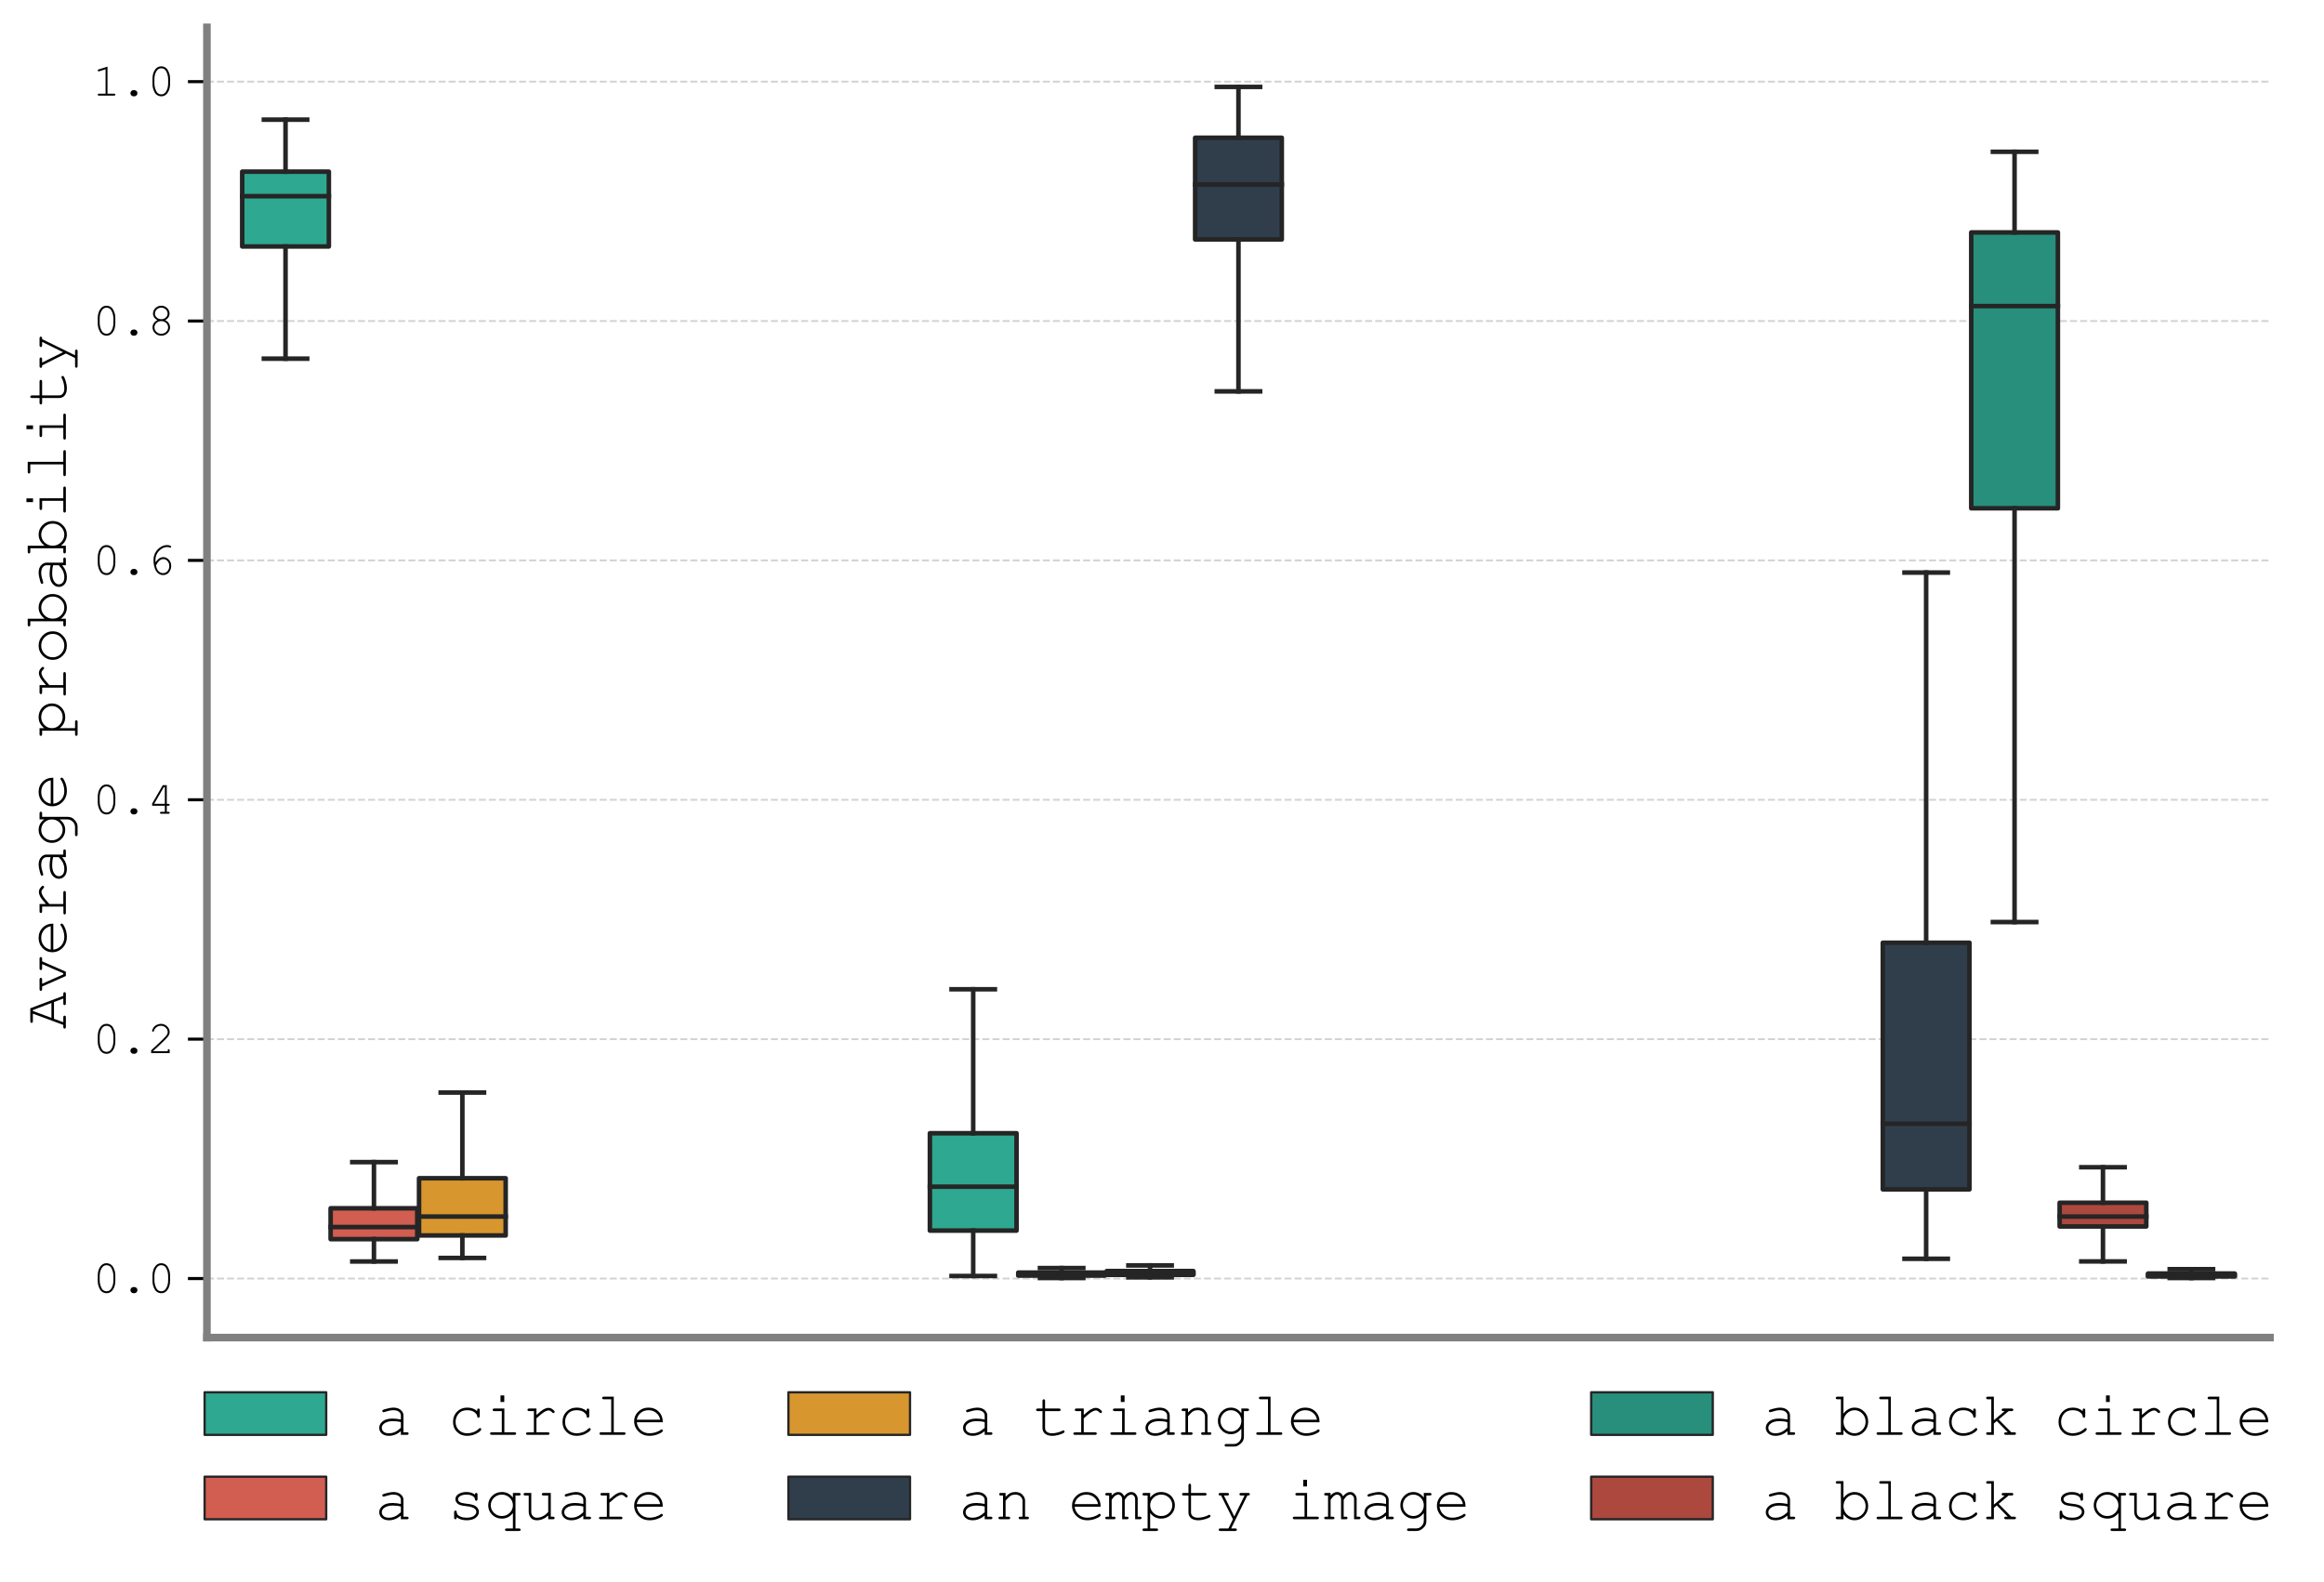 <?xml version="1.0" encoding="utf-8" standalone="no"?>
<!DOCTYPE svg PUBLIC "-//W3C//DTD SVG 1.1//EN"
  "http://www.w3.org/Graphics/SVG/1.1/DTD/svg11.dtd">
<svg xmlns:xlink="http://www.w3.org/1999/xlink" width="611.528pt" height="416.43pt" viewBox="0 0 611.528 416.43" xmlns="http://www.w3.org/2000/svg" version="1.1">
 <defs>
  <style type="text/css">*{stroke-linejoin: round; stroke-linecap: butt}</style>
 </defs>
 <g id="figure_1">
  <g id="patch_1">
   <path d="M 0 416.43 
L 611.528 416.43 
L 611.528 0 
L 0 0 
L 0 416.43 
z
" style="fill: none"/>
  </g>
  <g id="axes_1">
   <g id="patch_2">
    <path d="M 54.453 352 
L 597.313 352 
L 597.313 7.2 
L 54.453 7.2 
L 54.453 352 
z
" style="fill: none"/>
   </g>
   <g id="matplotlib.axis_1"/>
   <g id="matplotlib.axis_2">
    <g id="ytick_1">
     <g id="line2d_1">
      <path d="M 54.453 336.47 
L 597.313 336.47 
" clip-path="url(#p7ce2243636)" style="fill: none; stroke-dasharray: 1.85,0.8; stroke-dashoffset: 0; stroke: #d3d3d3; stroke-width: 0.5"/>
     </g>
     <g id="line2d_2">
      <defs>
       <path id="ma6d08ed287" d="M 0 0 
L -5 0 
" style="stroke: #000000; stroke-width: 0.8"/>
      </defs>
      <g>
       <use xlink:href="#ma6d08ed287" x="54.453" y="336.47" style="stroke: #000000; stroke-width: 0.8"/>
      </g>
     </g>
     <g id="text_1">
      <!-- 0.0 -->
      <g transform="translate(24.348 340.147) scale(0.12 -0.12)">
       <defs>
        <path id="CourierNewPSMT-30" d="M 3125 2284 
L 3125 1634 
Q 3125 788 2722 294 
Q 2406 -94 1925 -94 
Q 1694 -94 1489 -1 
Q 1284 91 1141 256 
Q 1050 359 942 587 
Q 834 816 788 1006 
Q 716 1275 716 1634 
L 716 2284 
Q 716 3134 1119 3628 
Q 1434 4016 1916 4016 
Q 2150 4016 2353 3923 
Q 2556 3831 2700 3666 
Q 2794 3559 2900 3331 
Q 3006 3103 3056 2916 
Q 3125 2647 3125 2284 
z
M 2863 2250 
Q 2863 2622 2758 2942 
Q 2653 3263 2522 3453 
Q 2444 3563 2319 3641 
Q 2141 3750 1919 3750 
Q 1478 3750 1228 3300 
Q 978 2850 978 2250 
L 978 1672 
Q 978 1300 1083 978 
Q 1188 656 1322 466 
Q 1397 359 1522 281 
Q 1700 169 1925 169 
Q 2363 169 2613 620 
Q 2863 1072 2863 1672 
L 2863 2250 
z
" transform="scale(0.016)"/>
        <path id="CourierNewPSMT-2e" d="M 1866 753 
L 1978 753 
Q 2153 753 2278 629 
Q 2403 506 2403 331 
Q 2403 150 2276 28 
Q 2150 -94 1978 -94 
L 1866 -94 
Q 1691 -94 1566 29 
Q 1441 153 1441 328 
Q 1441 509 1567 631 
Q 1694 753 1866 753 
z
" transform="scale(0.016)"/>
       </defs>
       <use xlink:href="#CourierNewPSMT-30"/>
       <use xlink:href="#CourierNewPSMT-2e" x="60.01"/>
       <use xlink:href="#CourierNewPSMT-30" x="120.02"/>
      </g>
     </g>
    </g>
    <g id="ytick_2">
     <g id="line2d_3">
      <path d="M 54.453 273.474 
L 597.313 273.474 
" clip-path="url(#p7ce2243636)" style="fill: none; stroke-dasharray: 1.85,0.8; stroke-dashoffset: 0; stroke: #d3d3d3; stroke-width: 0.5"/>
     </g>
     <g id="line2d_4">
      <g>
       <use xlink:href="#ma6d08ed287" x="54.453" y="273.474" style="stroke: #000000; stroke-width: 0.8"/>
      </g>
     </g>
     <g id="text_2">
      <!-- 0.2 -->
      <g transform="translate(24.348 277.151) scale(0.12 -0.12)">
       <defs>
        <path id="CourierNewPSMT-32" d="M 791 263 
L 2806 263 
L 2806 366 
Q 2806 459 2843 500 
Q 2881 541 2941 541 
Q 2997 541 3034 500 
Q 3072 459 3072 366 
L 3072 0 
L 534 0 
L 534 388 
Q 1334 1106 2091 1850 
Q 2444 2197 2575 2359 
Q 2706 2522 2754 2645 
Q 2803 2769 2803 2894 
Q 2803 3231 2531 3490 
Q 2259 3750 1875 3750 
Q 1531 3750 1265 3553 
Q 1000 3356 922 3066 
Q 903 2991 875 2969 
Q 838 2938 788 2938 
Q 734 2938 698 2973 
Q 663 3009 663 3059 
Q 663 3209 827 3465 
Q 991 3722 1280 3869 
Q 1569 4016 1872 4016 
Q 2363 4016 2716 3675 
Q 3069 3334 3069 2903 
Q 3069 2722 3009 2570 
Q 2950 2419 2808 2239 
Q 2666 2059 2297 1697 
Q 1372 784 791 281 
L 791 263 
z
" transform="scale(0.016)"/>
       </defs>
       <use xlink:href="#CourierNewPSMT-30"/>
       <use xlink:href="#CourierNewPSMT-2e" x="60.01"/>
       <use xlink:href="#CourierNewPSMT-32" x="120.02"/>
      </g>
     </g>
    </g>
    <g id="ytick_3">
     <g id="line2d_5">
      <path d="M 54.453 210.478 
L 597.313 210.478 
" clip-path="url(#p7ce2243636)" style="fill: none; stroke-dasharray: 1.85,0.8; stroke-dashoffset: 0; stroke: #d3d3d3; stroke-width: 0.5"/>
     </g>
     <g id="line2d_6">
      <g>
       <use xlink:href="#ma6d08ed287" x="54.453" y="210.478" style="stroke: #000000; stroke-width: 0.8"/>
      </g>
     </g>
     <g id="text_3">
      <!-- 0.4 -->
      <g transform="translate(24.348 214.155) scale(0.12 -0.12)">
       <defs>
        <path id="CourierNewPSMT-34" d="M 2409 1097 
L 669 1097 
L 669 1400 
L 2128 3922 
L 2675 3922 
L 2675 1359 
L 2894 1359 
Q 2991 1359 3031 1323 
Q 3072 1288 3072 1228 
Q 3072 1172 3031 1134 
Q 2991 1097 2894 1097 
L 2675 1097 
L 2675 263 
L 2894 263 
Q 2991 263 3031 227 
Q 3072 191 3072 131 
Q 3072 75 3031 37 
Q 2991 0 2894 0 
L 1919 0 
Q 1822 0 1781 37 
Q 1741 75 1741 131 
Q 1741 191 1781 227 
Q 1822 263 1919 263 
L 2409 263 
L 2409 1097 
z
M 2409 1359 
L 2409 3656 
L 2272 3656 
L 944 1359 
L 2409 1359 
z
" transform="scale(0.016)"/>
       </defs>
       <use xlink:href="#CourierNewPSMT-30"/>
       <use xlink:href="#CourierNewPSMT-2e" x="60.01"/>
       <use xlink:href="#CourierNewPSMT-34" x="120.02"/>
      </g>
     </g>
    </g>
    <g id="ytick_4">
     <g id="line2d_7">
      <path d="M 54.453 147.481 
L 597.313 147.481 
" clip-path="url(#p7ce2243636)" style="fill: none; stroke-dasharray: 1.85,0.8; stroke-dashoffset: 0; stroke: #d3d3d3; stroke-width: 0.5"/>
     </g>
     <g id="line2d_8">
      <g>
       <use xlink:href="#ma6d08ed287" x="54.453" y="147.481" style="stroke: #000000; stroke-width: 0.8"/>
      </g>
     </g>
     <g id="text_4">
      <!-- 0.6 -->
      <g transform="translate(24.348 151.158) scale(0.12 -0.12)">
       <defs>
        <path id="CourierNewPSMT-36" d="M 1138 1659 
Q 1381 2019 1639 2191 
Q 1897 2363 2213 2363 
Q 2631 2363 2956 2014 
Q 3281 1666 3281 1153 
Q 3281 684 2984 295 
Q 2688 -94 2166 -94 
Q 1825 -94 1529 115 
Q 1234 325 1066 759 
Q 856 1300 856 1956 
Q 856 2450 1053 2875 
Q 1203 3203 1453 3451 
Q 1703 3700 2036 3858 
Q 2369 4016 2756 4016 
Q 3019 4016 3194 3909 
Q 3269 3863 3269 3784 
Q 3269 3728 3234 3692 
Q 3200 3656 3147 3656 
Q 3106 3656 3050 3688 
Q 2922 3750 2731 3750 
Q 2122 3750 1620 3226 
Q 1119 2703 1119 1981 
Q 1119 1878 1138 1659 
z
M 1197 1225 
Q 1316 656 1570 412 
Q 1825 169 2172 169 
Q 2522 169 2770 442 
Q 3019 716 3019 1153 
Q 3019 1563 2769 1831 
Q 2519 2100 2203 2100 
Q 1900 2100 1619 1841 
Q 1431 1669 1197 1225 
z
" transform="scale(0.016)"/>
       </defs>
       <use xlink:href="#CourierNewPSMT-30"/>
       <use xlink:href="#CourierNewPSMT-2e" x="60.01"/>
       <use xlink:href="#CourierNewPSMT-36" x="120.02"/>
      </g>
     </g>
    </g>
    <g id="ytick_5">
     <g id="line2d_9">
      <path d="M 54.453 84.485 
L 597.313 84.485 
" clip-path="url(#p7ce2243636)" style="fill: none; stroke-dasharray: 1.85,0.8; stroke-dashoffset: 0; stroke: #d3d3d3; stroke-width: 0.5"/>
     </g>
     <g id="line2d_10">
      <g>
       <use xlink:href="#ma6d08ed287" x="54.453" y="84.485" style="stroke: #000000; stroke-width: 0.8"/>
      </g>
     </g>
     <g id="text_5">
      <!-- 0.8 -->
      <g transform="translate(24.348 88.162) scale(0.12 -0.12)">
       <defs>
        <path id="CourierNewPSMT-38" d="M 2459 2034 
Q 2788 1875 2955 1614 
Q 3122 1353 3122 1053 
Q 3122 588 2772 247 
Q 2422 -94 1922 -94 
Q 1422 -94 1072 247 
Q 722 588 722 1053 
Q 722 1350 889 1611 
Q 1056 1872 1388 2034 
Q 1100 2200 969 2378 
Q 788 2631 788 2938 
Q 788 3369 1120 3692 
Q 1453 4016 1922 4016 
Q 2394 4016 2725 3692 
Q 3056 3369 3056 2938 
Q 3056 2631 2875 2381 
Q 2747 2200 2459 2034 
z
M 2788 2928 
Q 2788 3266 2536 3508 
Q 2284 3750 1919 3750 
Q 1556 3750 1304 3506 
Q 1053 3263 1053 2931 
Q 1053 2625 1301 2395 
Q 1550 2166 1919 2166 
Q 2291 2166 2539 2395 
Q 2788 2625 2788 2928 
z
M 2859 1047 
Q 2859 1394 2590 1650 
Q 2322 1906 1922 1906 
Q 1522 1906 1253 1650 
Q 984 1394 984 1050 
Q 984 694 1254 431 
Q 1525 169 1922 169 
Q 2319 169 2589 431 
Q 2859 694 2859 1047 
z
" transform="scale(0.016)"/>
       </defs>
       <use xlink:href="#CourierNewPSMT-30"/>
       <use xlink:href="#CourierNewPSMT-2e" x="60.01"/>
       <use xlink:href="#CourierNewPSMT-38" x="120.02"/>
      </g>
     </g>
    </g>
    <g id="ytick_6">
     <g id="line2d_11">
      <path d="M 54.453 21.489 
L 597.313 21.489 
" clip-path="url(#p7ce2243636)" style="fill: none; stroke-dasharray: 1.85,0.8; stroke-dashoffset: 0; stroke: #d3d3d3; stroke-width: 0.5"/>
     </g>
     <g id="line2d_12">
      <g>
       <use xlink:href="#ma6d08ed287" x="54.453" y="21.489" style="stroke: #000000; stroke-width: 0.8"/>
      </g>
     </g>
     <g id="text_6">
      <!-- 1.0 -->
      <g transform="translate(24.348 25.165) scale(0.12 -0.12)">
       <defs>
        <path id="CourierNewPSMT-31" d="M 2050 3975 
L 2050 263 
L 2950 263 
Q 3044 263 3084 227 
Q 3125 191 3125 131 
Q 3125 75 3084 37 
Q 3044 0 2950 0 
L 888 0 
Q 794 0 753 37 
Q 713 75 713 131 
Q 713 191 753 227 
Q 794 263 888 263 
L 1788 263 
L 1788 3613 
L 931 3344 
Q 869 3325 841 3325 
Q 794 3325 755 3364 
Q 716 3403 716 3456 
Q 716 3503 747 3544 
Q 772 3569 850 3597 
L 2050 3975 
z
" transform="scale(0.016)"/>
       </defs>
       <use xlink:href="#CourierNewPSMT-31"/>
       <use xlink:href="#CourierNewPSMT-2e" x="60.01"/>
       <use xlink:href="#CourierNewPSMT-30" x="120.02"/>
      </g>
     </g>
    </g>
    <g id="text_7">
     <!-- Average probability -->
     <g transform="translate(17.332 270.824) rotate(-90) scale(0.16 -0.16)">
      <defs>
       <path id="CourierNewPSMT-41" d="M 2784 1222 
L 1059 1222 
L 706 263 
L 1209 263 
Q 1303 263 1343 227 
Q 1384 191 1384 131 
Q 1384 75 1343 37 
Q 1303 0 1209 0 
L 228 0 
Q 134 0 93 37 
Q 53 75 53 131 
Q 53 191 93 227 
Q 134 263 228 263 
L 431 263 
L 1591 3394 
L 816 3394 
Q 722 3394 681 3430 
Q 641 3466 641 3525 
Q 641 3584 681 3620 
Q 722 3656 816 3656 
L 2138 3656 
L 3419 263 
L 3622 263 
Q 3716 263 3756 227 
Q 3797 191 3797 131 
Q 3797 75 3756 37 
Q 3716 0 3622 0 
L 2644 0 
Q 2547 0 2506 37 
Q 2466 75 2466 131 
Q 2466 191 2506 227 
Q 2547 263 2644 263 
L 3144 263 
L 2784 1222 
z
M 2684 1484 
L 1959 3394 
L 1863 3394 
L 1159 1484 
L 2684 1484 
z
" transform="scale(0.016)"/>
       <path id="CourierNewPSMT-76" d="M 2150 0 
L 1706 0 
L 628 2441 
L 359 2441 
Q 266 2441 225 2478 
Q 184 2516 184 2575 
Q 184 2631 225 2668 
Q 266 2706 359 2706 
L 1344 2706 
Q 1438 2706 1478 2668 
Q 1519 2631 1519 2572 
Q 1519 2516 1478 2478 
Q 1438 2441 1344 2441 
L 909 2441 
L 1872 263 
L 1988 263 
L 2931 2441 
L 2494 2441 
Q 2400 2441 2359 2478 
Q 2319 2516 2319 2575 
Q 2319 2631 2359 2668 
Q 2400 2706 2494 2706 
L 3481 2706 
Q 3578 2706 3617 2668 
Q 3656 2631 3656 2572 
Q 3656 2516 3617 2478 
Q 3578 2441 3481 2441 
L 3216 2441 
L 2150 0 
z
" transform="scale(0.016)"/>
       <path id="CourierNewPSMT-65" d="M 3341 1291 
L 666 1291 
Q 734 781 1092 470 
Q 1450 159 1978 159 
Q 2272 159 2594 256 
Q 2916 353 3119 513 
Q 3178 559 3222 559 
Q 3272 559 3309 520 
Q 3347 481 3347 428 
Q 3347 375 3297 325 
Q 3147 169 2764 33 
Q 2381 -103 1978 -103 
Q 1303 -103 851 339 
Q 400 781 400 1409 
Q 400 1981 823 2390 
Q 1247 2800 1872 2800 
Q 2516 2800 2931 2379 
Q 3347 1959 3341 1291 
z
M 3075 1556 
Q 2997 1991 2664 2262 
Q 2331 2534 1872 2534 
Q 1413 2534 1081 2265 
Q 750 1997 669 1556 
L 3075 1556 
z
" transform="scale(0.016)"/>
       <path id="CourierNewPSMT-72" d="M 1606 2706 
L 1606 2044 
Q 2119 2506 2373 2639 
Q 2628 2772 2844 2772 
Q 3078 2772 3279 2614 
Q 3481 2456 3481 2375 
Q 3481 2316 3442 2277 
Q 3403 2238 3344 2238 
Q 3313 2238 3291 2248 
Q 3269 2259 3209 2319 
Q 3100 2428 3019 2468 
Q 2938 2509 2859 2509 
Q 2688 2509 2445 2371 
Q 2203 2234 1606 1700 
L 1606 263 
L 2769 263 
Q 2866 263 2906 227 
Q 2947 191 2947 131 
Q 2947 75 2906 37 
Q 2866 0 2769 0 
L 709 0 
Q 616 0 575 36 
Q 534 72 534 128 
Q 534 181 573 217 
Q 613 253 709 253 
L 1344 253 
L 1344 2441 
L 859 2441 
Q 766 2441 725 2478 
Q 684 2516 684 2575 
Q 684 2631 723 2668 
Q 763 2706 859 2706 
L 1606 2706 
z
" transform="scale(0.016)"/>
       <path id="CourierNewPSMT-61" d="M 2675 0 
L 2675 378 
Q 2103 -103 1453 -103 
Q 981 -103 715 136 
Q 450 375 450 722 
Q 450 1103 800 1387 
Q 1150 1672 1822 1672 
Q 2003 1672 2215 1648 
Q 2428 1625 2675 1575 
L 2675 2000 
Q 2675 2216 2475 2375 
Q 2275 2534 1875 2534 
Q 1569 2534 1016 2356 
Q 916 2325 888 2325 
Q 838 2325 802 2362 
Q 766 2400 766 2456 
Q 766 2509 797 2541 
Q 841 2588 1150 2669 
Q 1638 2800 1888 2800 
Q 2384 2800 2662 2554 
Q 2941 2309 2941 2000 
L 2941 263 
L 3291 263 
Q 3388 263 3428 227 
Q 3469 191 3469 131 
Q 3469 75 3428 37 
Q 3388 0 3291 0 
L 2675 0 
z
M 2675 1306 
Q 2491 1359 2284 1384 
Q 2078 1409 1850 1409 
Q 1278 1409 956 1163 
Q 713 978 713 722 
Q 713 484 898 321 
Q 1084 159 1441 159 
Q 1781 159 2073 295 
Q 2366 431 2675 728 
L 2675 1306 
z
" transform="scale(0.016)"/>
       <path id="CourierNewPSMT-67" d="M 2803 2225 
L 2803 2706 
L 3419 2706 
Q 3513 2706 3553 2668 
Q 3594 2631 3594 2572 
Q 3594 2516 3553 2478 
Q 3513 2441 3419 2441 
L 3066 2441 
L 3066 -181 
Q 3066 -444 2953 -650 
Q 2878 -788 2703 -934 
Q 2528 -1081 2384 -1143 
Q 2241 -1206 2000 -1206 
L 1256 -1206 
Q 1163 -1206 1122 -1170 
Q 1081 -1134 1081 -1075 
Q 1081 -1016 1122 -978 
Q 1163 -941 1256 -941 
L 2009 -944 
Q 2241 -944 2427 -825 
Q 2613 -706 2734 -478 
Q 2803 -347 2803 -144 
L 2803 644 
Q 2381 66 1716 66 
Q 1175 66 783 467 
Q 391 869 391 1434 
Q 391 2000 783 2400 
Q 1175 2800 1716 2800 
Q 2381 2800 2803 2225 
z
M 2803 1434 
Q 2803 1897 2486 2215 
Q 2169 2534 1728 2534 
Q 1288 2534 972 2214 
Q 656 1894 656 1434 
Q 656 972 972 651 
Q 1288 331 1728 331 
Q 2169 331 2486 651 
Q 2803 972 2803 1434 
z
" transform="scale(0.016)"/>
       <path id="CourierNewPSMT-20" transform="scale(0.016)"/>
       <path id="CourierNewPSMT-70" d="M 931 2706 
L 931 2228 
Q 1166 2513 1434 2656 
Q 1703 2800 2069 2800 
Q 2456 2800 2784 2619 
Q 3113 2438 3292 2114 
Q 3472 1791 3472 1434 
Q 3472 869 3067 467 
Q 2663 66 2072 66 
Q 1369 66 931 638 
L 931 -944 
L 1569 -944 
Q 1663 -944 1703 -980 
Q 1744 -1016 1744 -1075 
Q 1744 -1131 1703 -1168 
Q 1663 -1206 1569 -1206 
L 316 -1206 
Q 222 -1206 181 -1170 
Q 141 -1134 141 -1075 
Q 141 -1016 181 -980 
Q 222 -944 316 -944 
L 669 -944 
L 669 2441 
L 316 2441 
Q 222 2441 181 2478 
Q 141 2516 141 2575 
Q 141 2631 181 2668 
Q 222 2706 316 2706 
L 931 2706 
z
M 3206 1434 
Q 3206 1888 2876 2211 
Q 2547 2534 2072 2534 
Q 1594 2534 1262 2209 
Q 931 1884 931 1434 
Q 931 981 1262 656 
Q 1594 331 2072 331 
Q 2544 331 2875 654 
Q 3206 978 3206 1434 
z
" transform="scale(0.016)"/>
       <path id="CourierNewPSMT-6f" d="M 3388 1347 
Q 3388 747 2958 322 
Q 2528 -103 1922 -103 
Q 1309 -103 881 323 
Q 453 750 453 1347 
Q 453 1947 881 2373 
Q 1309 2800 1922 2800 
Q 2528 2800 2958 2375 
Q 3388 1950 3388 1347 
z
M 3122 1347 
Q 3122 1841 2770 2187 
Q 2419 2534 1919 2534 
Q 1419 2534 1067 2186 
Q 716 1838 716 1347 
Q 716 859 1067 509 
Q 1419 159 1919 159 
Q 2419 159 2770 507 
Q 3122 856 3122 1347 
z
" transform="scale(0.016)"/>
       <path id="CourierNewPSMT-62" d="M 931 3922 
L 931 2181 
Q 1406 2800 2078 2800 
Q 2653 2800 3062 2383 
Q 3472 1966 3472 1359 
Q 3472 747 3058 322 
Q 2644 -103 2078 -103 
Q 1391 -103 931 516 
L 931 0 
L 316 0 
Q 222 0 181 37 
Q 141 75 141 131 
Q 141 191 181 227 
Q 222 263 316 263 
L 669 263 
L 669 3656 
L 316 3656 
Q 222 3656 181 3693 
Q 141 3731 141 3791 
Q 141 3847 181 3884 
Q 222 3922 316 3922 
L 931 3922 
z
M 3209 1347 
Q 3209 1844 2868 2189 
Q 2528 2534 2072 2534 
Q 1616 2534 1275 2189 
Q 934 1844 934 1347 
Q 934 850 1275 504 
Q 1616 159 2072 159 
Q 2528 159 2868 504 
Q 3209 850 3209 1347 
z
" transform="scale(0.016)"/>
       <path id="CourierNewPSMT-69" d="M 2050 4053 
L 2050 3375 
L 1663 3375 
L 1663 4053 
L 2050 4053 
z
M 2059 2706 
L 2059 263 
L 3091 263 
Q 3188 263 3228 227 
Q 3269 191 3269 131 
Q 3269 75 3228 37 
Q 3188 0 3091 0 
L 766 0 
Q 672 0 631 37 
Q 591 75 591 131 
Q 591 191 631 227 
Q 672 263 766 263 
L 1797 263 
L 1797 2441 
L 1031 2441 
Q 938 2441 895 2478 
Q 853 2516 853 2572 
Q 853 2631 893 2668 
Q 934 2706 1031 2706 
L 2059 2706 
z
" transform="scale(0.016)"/>
       <path id="CourierNewPSMT-6c" d="M 2053 3922 
L 2053 263 
L 3084 263 
Q 3181 263 3222 227 
Q 3263 191 3263 131 
Q 3263 75 3222 37 
Q 3181 0 3084 0 
L 759 0 
Q 666 0 625 37 
Q 584 75 584 131 
Q 584 191 625 227 
Q 666 263 759 263 
L 1791 263 
L 1791 3656 
L 1034 3656 
Q 941 3656 898 3693 
Q 856 3731 856 3791 
Q 856 3847 897 3884 
Q 938 3922 1034 3922 
L 2053 3922 
z
" transform="scale(0.016)"/>
       <path id="CourierNewPSMT-74" d="M 1381 2706 
L 2806 2706 
Q 2900 2706 2940 2668 
Q 2981 2631 2981 2572 
Q 2981 2516 2940 2478 
Q 2900 2441 2806 2441 
L 1381 2441 
L 1381 694 
Q 1381 466 1564 312 
Q 1747 159 2100 159 
Q 2366 159 2675 239 
Q 2984 319 3156 419 
Q 3219 459 3259 459 
Q 3309 459 3346 420 
Q 3384 381 3384 328 
Q 3384 281 3344 241 
Q 3244 138 2858 17 
Q 2472 -103 2119 -103 
Q 1659 -103 1387 112 
Q 1116 328 1116 694 
L 1116 2441 
L 631 2441 
Q 538 2441 497 2478 
Q 456 2516 456 2575 
Q 456 2631 497 2668 
Q 538 2706 631 2706 
L 1116 2706 
L 1116 3481 
Q 1116 3575 1153 3615 
Q 1191 3656 1247 3656 
Q 1306 3656 1343 3615 
Q 1381 3575 1381 3481 
L 1381 2706 
z
" transform="scale(0.016)"/>
       <path id="CourierNewPSMT-79" d="M 1938 0 
L 719 2441 
L 641 2441 
Q 547 2441 506 2478 
Q 466 2516 466 2572 
Q 466 2613 486 2645 
Q 506 2678 539 2692 
Q 572 2706 641 2706 
L 1359 2706 
Q 1453 2706 1493 2668 
Q 1534 2631 1534 2572 
Q 1534 2516 1493 2478 
Q 1453 2441 1359 2441 
L 1006 2441 
L 2078 288 
L 3134 2441 
L 2781 2441 
Q 2688 2441 2647 2478 
Q 2606 2516 2606 2575 
Q 2606 2631 2647 2668 
Q 2688 2706 2781 2706 
L 3497 2706 
Q 3594 2706 3634 2668 
Q 3675 2631 3675 2572 
Q 3675 2531 3650 2497 
Q 3625 2463 3594 2452 
Q 3563 2441 3419 2441 
L 1756 -944 
L 2166 -944 
Q 2259 -944 2300 -980 
Q 2341 -1016 2341 -1075 
Q 2341 -1131 2300 -1168 
Q 2259 -1206 2166 -1206 
L 653 -1206 
Q 559 -1206 518 -1170 
Q 478 -1134 478 -1075 
Q 478 -1016 518 -980 
Q 559 -944 653 -944 
L 1475 -944 
L 1938 0 
z
" transform="scale(0.016)"/>
      </defs>
      <use xlink:href="#CourierNewPSMT-41"/>
      <use xlink:href="#CourierNewPSMT-76" x="60.01"/>
      <use xlink:href="#CourierNewPSMT-65" x="120.02"/>
      <use xlink:href="#CourierNewPSMT-72" x="180.029"/>
      <use xlink:href="#CourierNewPSMT-61" x="240.039"/>
      <use xlink:href="#CourierNewPSMT-67" x="300.049"/>
      <use xlink:href="#CourierNewPSMT-65" x="360.059"/>
      <use xlink:href="#CourierNewPSMT-20" x="420.068"/>
      <use xlink:href="#CourierNewPSMT-70" x="480.078"/>
      <use xlink:href="#CourierNewPSMT-72" x="540.088"/>
      <use xlink:href="#CourierNewPSMT-6f" x="600.098"/>
      <use xlink:href="#CourierNewPSMT-62" x="660.107"/>
      <use xlink:href="#CourierNewPSMT-61" x="720.117"/>
      <use xlink:href="#CourierNewPSMT-62" x="780.127"/>
      <use xlink:href="#CourierNewPSMT-69" x="840.137"/>
      <use xlink:href="#CourierNewPSMT-6c" x="900.146"/>
      <use xlink:href="#CourierNewPSMT-69" x="960.156"/>
      <use xlink:href="#CourierNewPSMT-74" x="1020.166"/>
      <use xlink:href="#CourierNewPSMT-79" x="1080.176"/>
     </g>
    </g>
   </g>
   <g id="patch_3">
    <path d="M 63.733 64.86 
L 86.534 64.86 
L 86.534 45.174 
L 63.733 45.174 
L 63.733 64.86 
z
" clip-path="url(#p7ce2243636)" style="fill: #2ea890; stroke: #252525; stroke-width: 1.2; stroke-linejoin: miter"/>
   </g>
   <g id="patch_4">
    <path d="M 86.999 326.101 
L 109.799 326.101 
L 109.799 317.974 
L 86.999 317.974 
L 86.999 326.101 
z
" clip-path="url(#p7ce2243636)" style="fill: #d25d51; stroke: #252525; stroke-width: 1.2; stroke-linejoin: miter"/>
   </g>
   <g id="patch_5">
    <path d="M 110.264 325.13 
L 133.064 325.13 
L 133.064 310.07 
L 110.264 310.07 
L 110.264 325.13 
z
" clip-path="url(#p7ce2243636)" style="fill: #d7962e; stroke: #252525; stroke-width: 1.2; stroke-linejoin: miter"/>
   </g>
   <g id="patch_6">
    <path d="M 244.687 323.852 
L 267.487 323.852 
L 267.487 298.227 
L 244.687 298.227 
L 244.687 323.852 
z
" clip-path="url(#p7ce2243636)" style="fill: #2ea890; stroke: #252525; stroke-width: 1.2; stroke-linejoin: miter"/>
   </g>
   <g id="patch_7">
    <path d="M 267.952 335.692 
L 290.752 335.692 
L 290.752 334.898 
L 267.952 334.898 
L 267.952 335.692 
z
" clip-path="url(#p7ce2243636)" style="fill: #d25d51; stroke: #252525; stroke-width: 1.2; stroke-linejoin: miter"/>
   </g>
   <g id="patch_8">
    <path d="M 291.218 335.493 
L 314.018 335.493 
L 314.018 334.5 
L 291.218 334.5 
L 291.218 335.493 
z
" clip-path="url(#p7ce2243636)" style="fill: #d7962e; stroke: #252525; stroke-width: 1.2; stroke-linejoin: miter"/>
   </g>
   <g id="patch_9">
    <path d="M 314.483 63.014 
L 337.283 63.014 
L 337.283 36.253 
L 314.483 36.253 
L 314.483 63.014 
z
" clip-path="url(#p7ce2243636)" style="fill: #303e4c; stroke: #252525; stroke-width: 1.2; stroke-linejoin: miter"/>
   </g>
   <g id="patch_10">
    <path d="M 495.436 313.002 
L 518.237 313.002 
L 518.237 248.093 
L 495.436 248.093 
L 495.436 313.002 
z
" clip-path="url(#p7ce2243636)" style="fill: #303e4c; stroke: #252525; stroke-width: 1.2; stroke-linejoin: miter"/>
   </g>
   <g id="patch_11">
    <path d="M 518.702 133.762 
L 541.502 133.762 
L 541.502 61.169 
L 518.702 61.169 
L 518.702 133.762 
z
" clip-path="url(#p7ce2243636)" style="fill: #278f7b; stroke: #252525; stroke-width: 1.2; stroke-linejoin: miter"/>
   </g>
   <g id="patch_12">
    <path d="M 541.967 322.763 
L 564.767 322.763 
L 564.767 316.515 
L 541.967 316.515 
L 541.967 322.763 
z
" clip-path="url(#p7ce2243636)" style="fill: #ad483e; stroke: #252525; stroke-width: 1.2; stroke-linejoin: miter"/>
   </g>
   <g id="patch_13">
    <path d="M 565.233 335.919 
L 588.033 335.919 
L 588.033 335.151 
L 565.233 335.151 
L 565.233 335.919 
z
" clip-path="url(#p7ce2243636)" style="fill: #bd8429; stroke: #252525; stroke-width: 1.2; stroke-linejoin: miter"/>
   </g>
   <g id="patch_14">
    <path d="M 144.93 336.47 
L 144.93 336.47 
L 144.93 336.47 
L 144.93 336.47 
z
" clip-path="url(#p7ce2243636)" style="fill: #2ea890; stroke: #252525; stroke-width: 0.6; stroke-linejoin: miter"/>
   </g>
   <g id="patch_15">
    <path d="M 144.93 336.47 
L 144.93 336.47 
L 144.93 336.47 
L 144.93 336.47 
z
" clip-path="url(#p7ce2243636)" style="fill: #d25d51; stroke: #252525; stroke-width: 0.6; stroke-linejoin: miter"/>
   </g>
   <g id="patch_16">
    <path d="M 144.93 336.47 
L 144.93 336.47 
L 144.93 336.47 
L 144.93 336.47 
z
" clip-path="url(#p7ce2243636)" style="fill: #d7962e; stroke: #252525; stroke-width: 0.6; stroke-linejoin: miter"/>
   </g>
   <g id="patch_17">
    <path d="M 144.93 336.47 
L 144.93 336.47 
L 144.93 336.47 
L 144.93 336.47 
z
" clip-path="url(#p7ce2243636)" style="fill: #303e4c; stroke: #252525; stroke-width: 0.6; stroke-linejoin: miter"/>
   </g>
   <g id="patch_18">
    <path d="M 144.93 336.47 
L 144.93 336.47 
L 144.93 336.47 
L 144.93 336.47 
z
" clip-path="url(#p7ce2243636)" style="fill: #278f7b; stroke: #252525; stroke-width: 0.6; stroke-linejoin: miter"/>
   </g>
   <g id="patch_19">
    <path d="M 144.93 336.47 
L 144.93 336.47 
L 144.93 336.47 
L 144.93 336.47 
z
" clip-path="url(#p7ce2243636)" style="fill: #ad483e; stroke: #252525; stroke-width: 0.6; stroke-linejoin: miter"/>
   </g>
   <g id="patch_20">
    <path d="M 144.93 336.47 
L 144.93 336.47 
L 144.93 336.47 
L 144.93 336.47 
z
" clip-path="url(#p7ce2243636)" style="fill: #bd8429; stroke: #252525; stroke-width: 0.6; stroke-linejoin: miter"/>
   </g>
   <g id="line2d_13">
    <path d="M 75.134 64.86 
L 75.134 94.39 
" clip-path="url(#p7ce2243636)" style="fill: none; stroke: #252525; stroke-width: 1.2; stroke-linecap: square"/>
   </g>
   <g id="line2d_14">
    <path d="M 75.134 45.174 
L 75.134 31.486 
" clip-path="url(#p7ce2243636)" style="fill: none; stroke: #252525; stroke-width: 1.2; stroke-linecap: square"/>
   </g>
   <g id="line2d_15">
    <path d="M 69.433 94.39 
L 80.834 94.39 
" clip-path="url(#p7ce2243636)" style="fill: none; stroke: #252525; stroke-width: 1.2; stroke-linecap: square"/>
   </g>
   <g id="line2d_16">
    <path d="M 69.433 31.486 
L 80.834 31.486 
" clip-path="url(#p7ce2243636)" style="fill: none; stroke: #252525; stroke-width: 1.2; stroke-linecap: square"/>
   </g>
   <g id="line2d_17"/>
   <g id="line2d_18">
    <path d="M 98.399 326.101 
L 98.399 331.981 
" clip-path="url(#p7ce2243636)" style="fill: none; stroke: #252525; stroke-width: 1.2; stroke-linecap: square"/>
   </g>
   <g id="line2d_19">
    <path d="M 98.399 317.974 
L 98.399 305.826 
" clip-path="url(#p7ce2243636)" style="fill: none; stroke: #252525; stroke-width: 1.2; stroke-linecap: square"/>
   </g>
   <g id="line2d_20">
    <path d="M 92.699 331.981 
L 104.099 331.981 
" clip-path="url(#p7ce2243636)" style="fill: none; stroke: #252525; stroke-width: 1.2; stroke-linecap: square"/>
   </g>
   <g id="line2d_21">
    <path d="M 92.699 305.826 
L 104.099 305.826 
" clip-path="url(#p7ce2243636)" style="fill: none; stroke: #252525; stroke-width: 1.2; stroke-linecap: square"/>
   </g>
   <g id="line2d_22"/>
   <g id="line2d_23">
    <path d="M 121.664 325.13 
L 121.664 331.049 
" clip-path="url(#p7ce2243636)" style="fill: none; stroke: #252525; stroke-width: 1.2; stroke-linecap: square"/>
   </g>
   <g id="line2d_24">
    <path d="M 121.664 310.07 
L 121.664 287.524 
" clip-path="url(#p7ce2243636)" style="fill: none; stroke: #252525; stroke-width: 1.2; stroke-linecap: square"/>
   </g>
   <g id="line2d_25">
    <path d="M 115.964 331.049 
L 127.364 331.049 
" clip-path="url(#p7ce2243636)" style="fill: none; stroke: #252525; stroke-width: 1.2; stroke-linecap: square"/>
   </g>
   <g id="line2d_26">
    <path d="M 115.964 287.524 
L 127.364 287.524 
" clip-path="url(#p7ce2243636)" style="fill: none; stroke: #252525; stroke-width: 1.2; stroke-linecap: square"/>
   </g>
   <g id="line2d_27"/>
   <g id="line2d_28">
    <path d="M 256.087 323.852 
L 256.087 335.795 
" clip-path="url(#p7ce2243636)" style="fill: none; stroke: #252525; stroke-width: 1.2; stroke-linecap: square"/>
   </g>
   <g id="line2d_29">
    <path d="M 256.087 298.227 
L 256.087 260.34 
" clip-path="url(#p7ce2243636)" style="fill: none; stroke: #252525; stroke-width: 1.2; stroke-linecap: square"/>
   </g>
   <g id="line2d_30">
    <path d="M 250.387 335.795 
L 261.787 335.795 
" clip-path="url(#p7ce2243636)" style="fill: none; stroke: #252525; stroke-width: 1.2; stroke-linecap: square"/>
   </g>
   <g id="line2d_31">
    <path d="M 250.387 260.34 
L 261.787 260.34 
" clip-path="url(#p7ce2243636)" style="fill: none; stroke: #252525; stroke-width: 1.2; stroke-linecap: square"/>
   </g>
   <g id="line2d_32"/>
   <g id="line2d_33">
    <path d="M 279.352 335.692 
L 279.352 336.327 
" clip-path="url(#p7ce2243636)" style="fill: none; stroke: #252525; stroke-width: 1.2; stroke-linecap: square"/>
   </g>
   <g id="line2d_34">
    <path d="M 279.352 334.898 
L 279.352 333.707 
" clip-path="url(#p7ce2243636)" style="fill: none; stroke: #252525; stroke-width: 1.2; stroke-linecap: square"/>
   </g>
   <g id="line2d_35">
    <path d="M 273.652 336.327 
L 285.052 336.327 
" clip-path="url(#p7ce2243636)" style="fill: none; stroke: #252525; stroke-width: 1.2; stroke-linecap: square"/>
   </g>
   <g id="line2d_36">
    <path d="M 273.652 333.707 
L 285.052 333.707 
" clip-path="url(#p7ce2243636)" style="fill: none; stroke: #252525; stroke-width: 1.2; stroke-linecap: square"/>
   </g>
   <g id="line2d_37"/>
   <g id="line2d_38">
    <path d="M 302.618 335.493 
L 302.618 336.154 
" clip-path="url(#p7ce2243636)" style="fill: none; stroke: #252525; stroke-width: 1.2; stroke-linecap: square"/>
   </g>
   <g id="line2d_39">
    <path d="M 302.618 334.5 
L 302.618 333.012 
" clip-path="url(#p7ce2243636)" style="fill: none; stroke: #252525; stroke-width: 1.2; stroke-linecap: square"/>
   </g>
   <g id="line2d_40">
    <path d="M 296.918 336.154 
L 308.318 336.154 
" clip-path="url(#p7ce2243636)" style="fill: none; stroke: #252525; stroke-width: 1.2; stroke-linecap: square"/>
   </g>
   <g id="line2d_41">
    <path d="M 296.918 333.012 
L 308.318 333.012 
" clip-path="url(#p7ce2243636)" style="fill: none; stroke: #252525; stroke-width: 1.2; stroke-linecap: square"/>
   </g>
   <g id="line2d_42"/>
   <g id="line2d_43">
    <path d="M 325.883 63.014 
L 325.883 103.002 
" clip-path="url(#p7ce2243636)" style="fill: none; stroke: #252525; stroke-width: 1.2; stroke-linecap: square"/>
   </g>
   <g id="line2d_44">
    <path d="M 325.883 36.253 
L 325.883 22.873 
" clip-path="url(#p7ce2243636)" style="fill: none; stroke: #252525; stroke-width: 1.2; stroke-linecap: square"/>
   </g>
   <g id="line2d_45">
    <path d="M 320.183 103.002 
L 331.583 103.002 
" clip-path="url(#p7ce2243636)" style="fill: none; stroke: #252525; stroke-width: 1.2; stroke-linecap: square"/>
   </g>
   <g id="line2d_46">
    <path d="M 320.183 22.873 
L 331.583 22.873 
" clip-path="url(#p7ce2243636)" style="fill: none; stroke: #252525; stroke-width: 1.2; stroke-linecap: square"/>
   </g>
   <g id="line2d_47"/>
   <g id="line2d_48">
    <path d="M 506.836 313.002 
L 506.836 331.27 
" clip-path="url(#p7ce2243636)" style="fill: none; stroke: #252525; stroke-width: 1.2; stroke-linecap: square"/>
   </g>
   <g id="line2d_49">
    <path d="M 506.836 248.093 
L 506.836 150.68 
" clip-path="url(#p7ce2243636)" style="fill: none; stroke: #252525; stroke-width: 1.2; stroke-linecap: square"/>
   </g>
   <g id="line2d_50">
    <path d="M 501.136 331.27 
L 512.536 331.27 
" clip-path="url(#p7ce2243636)" style="fill: none; stroke: #252525; stroke-width: 1.2; stroke-linecap: square"/>
   </g>
   <g id="line2d_51">
    <path d="M 501.136 150.68 
L 512.536 150.68 
" clip-path="url(#p7ce2243636)" style="fill: none; stroke: #252525; stroke-width: 1.2; stroke-linecap: square"/>
   </g>
   <g id="line2d_52"/>
   <g id="line2d_53">
    <path d="M 530.102 133.762 
L 530.102 242.653 
" clip-path="url(#p7ce2243636)" style="fill: none; stroke: #252525; stroke-width: 1.2; stroke-linecap: square"/>
   </g>
   <g id="line2d_54">
    <path d="M 530.102 61.169 
L 530.102 39.945 
" clip-path="url(#p7ce2243636)" style="fill: none; stroke: #252525; stroke-width: 1.2; stroke-linecap: square"/>
   </g>
   <g id="line2d_55">
    <path d="M 524.402 242.653 
L 535.802 242.653 
" clip-path="url(#p7ce2243636)" style="fill: none; stroke: #252525; stroke-width: 1.2; stroke-linecap: square"/>
   </g>
   <g id="line2d_56">
    <path d="M 524.402 39.945 
L 535.802 39.945 
" clip-path="url(#p7ce2243636)" style="fill: none; stroke: #252525; stroke-width: 1.2; stroke-linecap: square"/>
   </g>
   <g id="line2d_57"/>
   <g id="line2d_58">
    <path d="M 553.367 322.763 
L 553.367 331.965 
" clip-path="url(#p7ce2243636)" style="fill: none; stroke: #252525; stroke-width: 1.2; stroke-linecap: square"/>
   </g>
   <g id="line2d_59">
    <path d="M 553.367 316.515 
L 553.367 307.172 
" clip-path="url(#p7ce2243636)" style="fill: none; stroke: #252525; stroke-width: 1.2; stroke-linecap: square"/>
   </g>
   <g id="line2d_60">
    <path d="M 547.667 331.965 
L 559.067 331.965 
" clip-path="url(#p7ce2243636)" style="fill: none; stroke: #252525; stroke-width: 1.2; stroke-linecap: square"/>
   </g>
   <g id="line2d_61">
    <path d="M 547.667 307.172 
L 559.067 307.172 
" clip-path="url(#p7ce2243636)" style="fill: none; stroke: #252525; stroke-width: 1.2; stroke-linecap: square"/>
   </g>
   <g id="line2d_62"/>
   <g id="line2d_63">
    <path d="M 576.633 335.919 
L 576.633 336.322 
" clip-path="url(#p7ce2243636)" style="fill: none; stroke: #252525; stroke-width: 1.2; stroke-linecap: square"/>
   </g>
   <g id="line2d_64">
    <path d="M 576.633 335.151 
L 576.633 333.998 
" clip-path="url(#p7ce2243636)" style="fill: none; stroke: #252525; stroke-width: 1.2; stroke-linecap: square"/>
   </g>
   <g id="line2d_65">
    <path d="M 570.933 336.322 
L 582.333 336.322 
" clip-path="url(#p7ce2243636)" style="fill: none; stroke: #252525; stroke-width: 1.2; stroke-linecap: square"/>
   </g>
   <g id="line2d_66">
    <path d="M 570.933 333.998 
L 582.333 333.998 
" clip-path="url(#p7ce2243636)" style="fill: none; stroke: #252525; stroke-width: 1.2; stroke-linecap: square"/>
   </g>
   <g id="line2d_67"/>
   <g id="line2d_68">
    <path d="M 63.733 51.633 
L 86.534 51.633 
" clip-path="url(#p7ce2243636)" style="fill: none; stroke: #252525; stroke-width: 1.2; stroke-linecap: square"/>
   </g>
   <g id="line2d_69">
    <path d="M 86.999 322.917 
L 109.799 322.917 
" clip-path="url(#p7ce2243636)" style="fill: none; stroke: #252525; stroke-width: 1.2; stroke-linecap: square"/>
   </g>
   <g id="line2d_70">
    <path d="M 110.264 320.158 
L 133.064 320.158 
" clip-path="url(#p7ce2243636)" style="fill: none; stroke: #252525; stroke-width: 1.2; stroke-linecap: square"/>
   </g>
   <g id="line2d_71">
    <path d="M 244.687 312.295 
L 267.487 312.295 
" clip-path="url(#p7ce2243636)" style="fill: none; stroke: #252525; stroke-width: 1.2; stroke-linecap: square"/>
   </g>
   <g id="line2d_72">
    <path d="M 267.952 335.331 
L 290.752 335.331 
" clip-path="url(#p7ce2243636)" style="fill: none; stroke: #252525; stroke-width: 1.2; stroke-linecap: square"/>
   </g>
   <g id="line2d_73">
    <path d="M 291.218 335.066 
L 314.018 335.066 
" clip-path="url(#p7ce2243636)" style="fill: none; stroke: #252525; stroke-width: 1.2; stroke-linecap: square"/>
   </g>
   <g id="line2d_74">
    <path d="M 314.483 48.557 
L 337.283 48.557 
" clip-path="url(#p7ce2243636)" style="fill: none; stroke: #252525; stroke-width: 1.2; stroke-linecap: square"/>
   </g>
   <g id="line2d_75">
    <path d="M 495.436 295.714 
L 518.237 295.714 
" clip-path="url(#p7ce2243636)" style="fill: none; stroke: #252525; stroke-width: 1.2; stroke-linecap: square"/>
   </g>
   <g id="line2d_76">
    <path d="M 518.702 80.548 
L 541.502 80.548 
" clip-path="url(#p7ce2243636)" style="fill: none; stroke: #252525; stroke-width: 1.2; stroke-linecap: square"/>
   </g>
   <g id="line2d_77">
    <path d="M 541.967 320.153 
L 564.767 320.153 
" clip-path="url(#p7ce2243636)" style="fill: none; stroke: #252525; stroke-width: 1.2; stroke-linecap: square"/>
   </g>
   <g id="line2d_78">
    <path d="M 565.233 335.622 
L 588.033 335.622 
" clip-path="url(#p7ce2243636)" style="fill: none; stroke: #252525; stroke-width: 1.2; stroke-linecap: square"/>
   </g>
   <g id="patch_21">
    <path d="M 54.453 352 
L 54.453 7.2 
" style="fill: none; stroke: #808080; stroke-width: 2; stroke-linejoin: miter; stroke-linecap: square"/>
   </g>
   <g id="patch_22">
    <path d="M 54.453 352 
L 597.313 352 
" style="fill: none; stroke: #808080; stroke-width: 2; stroke-linejoin: miter; stroke-linecap: square"/>
   </g>
   <g id="legend_1">
    <g id="patch_23">
     <path d="M 53.838 377.6 
L 85.838 377.6 
L 85.838 366.4 
L 53.838 366.4 
z
" style="fill: #2ea890; stroke: #252525; stroke-width: 0.6; stroke-linejoin: miter"/>
    </g>
    <g id="text_8">
     <!-- a circle -->
     <g transform="translate(98.638 377.6) scale(0.16 -0.16)">
      <defs>
       <path id="CourierNewPSMT-63" d="M 3016 2441 
L 3016 2528 
Q 3016 2625 3053 2665 
Q 3091 2706 3147 2706 
Q 3206 2706 3243 2665 
Q 3281 2625 3281 2528 
L 3281 1934 
Q 3278 1838 3242 1797 
Q 3206 1756 3147 1756 
Q 3094 1756 3058 1792 
Q 3022 1828 3016 1913 
Q 2997 2134 2723 2334 
Q 2450 2534 1988 2534 
Q 1403 2534 1100 2168 
Q 797 1803 797 1331 
Q 797 822 1131 490 
Q 1466 159 1997 159 
Q 2303 159 2620 271 
Q 2938 384 3194 634 
Q 3259 697 3309 697 
Q 3363 697 3398 661 
Q 3434 625 3434 572 
Q 3434 438 3119 231 
Q 2609 -103 1984 -103 
Q 1350 -103 942 301 
Q 534 706 534 1328 
Q 534 1963 951 2381 
Q 1369 2800 2003 2800 
Q 2606 2800 3016 2441 
z
" transform="scale(0.016)"/>
      </defs>
      <use xlink:href="#CourierNewPSMT-61"/>
      <use xlink:href="#CourierNewPSMT-20" x="60.01"/>
      <use xlink:href="#CourierNewPSMT-63" x="120.02"/>
      <use xlink:href="#CourierNewPSMT-69" x="180.029"/>
      <use xlink:href="#CourierNewPSMT-72" x="240.039"/>
      <use xlink:href="#CourierNewPSMT-63" x="300.049"/>
      <use xlink:href="#CourierNewPSMT-6c" x="360.059"/>
      <use xlink:href="#CourierNewPSMT-65" x="420.068"/>
     </g>
    </g>
    <g id="patch_24">
     <path d="M 53.838 399.815 
L 85.838 399.815 
L 85.838 388.615 
L 53.838 388.615 
z
" style="fill: #d25d51; stroke: #252525; stroke-width: 0.6; stroke-linejoin: miter"/>
    </g>
    <g id="text_9">
     <!-- a square -->
     <g transform="translate(98.638 399.815) scale(0.16 -0.16)">
      <defs>
       <path id="CourierNewPSMT-73" d="M 2788 2534 
Q 2788 2625 2825 2665 
Q 2863 2706 2919 2706 
Q 2978 2706 3015 2665 
Q 3053 2625 3053 2528 
L 3053 2078 
Q 3053 1984 3015 1943 
Q 2978 1903 2919 1903 
Q 2866 1903 2830 1937 
Q 2794 1972 2788 2050 
Q 2769 2238 2594 2359 
Q 2338 2534 1916 2534 
Q 1475 2534 1231 2356 
Q 1047 2222 1047 2056 
Q 1047 1869 1266 1744 
Q 1416 1656 1834 1609 
Q 2381 1550 2594 1475 
Q 2897 1366 3045 1172 
Q 3194 978 3194 753 
Q 3194 419 2872 158 
Q 2550 -103 1928 -103 
Q 1306 -103 909 213 
Q 909 106 896 75 
Q 884 44 851 22 
Q 819 0 778 0 
Q 722 0 684 40 
Q 647 81 647 175 
L 647 716 
Q 647 809 683 850 
Q 719 891 778 891 
Q 834 891 873 852 
Q 913 813 913 747 
Q 913 603 984 506 
Q 1094 356 1333 257 
Q 1572 159 1919 159 
Q 2431 159 2681 350 
Q 2931 541 2931 753 
Q 2931 997 2678 1144 
Q 2422 1291 1933 1341 
Q 1444 1391 1231 1472 
Q 1019 1553 900 1715 
Q 781 1878 781 2066 
Q 781 2403 1112 2601 
Q 1444 2800 1903 2800 
Q 2447 2800 2788 2534 
z
" transform="scale(0.016)"/>
       <path id="CourierNewPSMT-71" d="M 2938 2228 
L 2938 2706 
L 3553 2706 
Q 3650 2706 3690 2668 
Q 3731 2631 3731 2572 
Q 3731 2516 3690 2478 
Q 3650 2441 3553 2441 
L 3203 2441 
L 3203 -944 
L 3553 -944 
Q 3650 -944 3690 -980 
Q 3731 -1016 3731 -1075 
Q 3731 -1131 3690 -1168 
Q 3650 -1206 3553 -1206 
L 2303 -1206 
Q 2209 -1206 2168 -1170 
Q 2128 -1134 2128 -1075 
Q 2128 -1016 2168 -980 
Q 2209 -944 2303 -944 
L 2938 -944 
L 2938 638 
Q 2503 66 1797 66 
Q 1209 66 804 467 
Q 400 869 400 1434 
Q 400 2003 804 2401 
Q 1209 2800 1803 2800 
Q 2503 2800 2938 2228 
z
M 2938 1434 
Q 2938 1888 2606 2211 
Q 2275 2534 1800 2534 
Q 1325 2534 994 2211 
Q 663 1888 663 1434 
Q 663 981 994 656 
Q 1325 331 1800 331 
Q 2275 331 2606 656 
Q 2938 981 2938 1434 
z
" transform="scale(0.016)"/>
       <path id="CourierNewPSMT-75" d="M 2819 0 
L 2819 384 
Q 2281 -103 1656 -103 
Q 1272 -103 1072 106 
Q 813 381 813 747 
L 813 2441 
L 459 2441 
Q 366 2441 325 2478 
Q 284 2516 284 2575 
Q 284 2631 325 2668 
Q 366 2706 459 2706 
L 1075 2706 
L 1075 747 
Q 1075 491 1237 325 
Q 1400 159 1644 159 
Q 2284 159 2819 747 
L 2819 2441 
L 2334 2441 
Q 2241 2441 2200 2478 
Q 2159 2516 2159 2575 
Q 2159 2631 2200 2668 
Q 2241 2706 2334 2706 
L 3081 2706 
L 3081 263 
L 3303 263 
Q 3397 263 3437 227 
Q 3478 191 3478 131 
Q 3478 75 3437 37 
Q 3397 0 3303 0 
L 2819 0 
z
" transform="scale(0.016)"/>
      </defs>
      <use xlink:href="#CourierNewPSMT-61"/>
      <use xlink:href="#CourierNewPSMT-20" x="60.01"/>
      <use xlink:href="#CourierNewPSMT-73" x="120.02"/>
      <use xlink:href="#CourierNewPSMT-71" x="180.029"/>
      <use xlink:href="#CourierNewPSMT-75" x="240.039"/>
      <use xlink:href="#CourierNewPSMT-61" x="300.049"/>
      <use xlink:href="#CourierNewPSMT-72" x="360.059"/>
      <use xlink:href="#CourierNewPSMT-65" x="420.068"/>
     </g>
    </g>
    <g id="patch_25">
     <path d="M 207.458 377.6 
L 239.458 377.6 
L 239.458 366.4 
L 207.458 366.4 
z
" style="fill: #d7962e; stroke: #252525; stroke-width: 0.6; stroke-linejoin: miter"/>
    </g>
    <g id="text_10">
     <!-- a triangle -->
     <g transform="translate(252.258 377.6) scale(0.16 -0.16)">
      <defs>
       <path id="CourierNewPSMT-6e" d="M 1072 2706 
L 1072 2309 
Q 1347 2588 1569 2694 
Q 1791 2800 2069 2800 
Q 2369 2800 2616 2672 
Q 2791 2578 2933 2361 
Q 3075 2144 3075 1916 
L 3075 263 
L 3297 263 
Q 3391 263 3431 227 
Q 3472 191 3472 131 
Q 3472 75 3431 37 
Q 3391 0 3297 0 
L 2594 0 
Q 2497 0 2456 37 
Q 2416 75 2416 131 
Q 2416 191 2456 227 
Q 2497 263 2594 263 
L 2813 263 
L 2813 1872 
Q 2813 2150 2609 2342 
Q 2406 2534 2066 2534 
Q 1806 2534 1615 2429 
Q 1425 2325 1072 1909 
L 1072 263 
L 1369 263 
Q 1463 263 1503 227 
Q 1544 191 1544 131 
Q 1544 75 1503 37 
Q 1463 0 1369 0 
L 513 0 
Q 419 0 378 37 
Q 338 75 338 131 
Q 338 191 378 227 
Q 419 263 513 263 
L 809 263 
L 809 2441 
L 588 2441 
Q 494 2441 453 2478 
Q 413 2516 413 2575 
Q 413 2631 453 2668 
Q 494 2706 588 2706 
L 1072 2706 
z
" transform="scale(0.016)"/>
      </defs>
      <use xlink:href="#CourierNewPSMT-61"/>
      <use xlink:href="#CourierNewPSMT-20" x="60.01"/>
      <use xlink:href="#CourierNewPSMT-74" x="120.02"/>
      <use xlink:href="#CourierNewPSMT-72" x="180.029"/>
      <use xlink:href="#CourierNewPSMT-69" x="240.039"/>
      <use xlink:href="#CourierNewPSMT-61" x="300.049"/>
      <use xlink:href="#CourierNewPSMT-6e" x="360.059"/>
      <use xlink:href="#CourierNewPSMT-67" x="420.068"/>
      <use xlink:href="#CourierNewPSMT-6c" x="480.078"/>
      <use xlink:href="#CourierNewPSMT-65" x="540.088"/>
     </g>
    </g>
    <g id="patch_26">
     <path d="M 207.458 399.815 
L 239.458 399.815 
L 239.458 388.615 
L 207.458 388.615 
z
" style="fill: #303e4c; stroke: #252525; stroke-width: 0.6; stroke-linejoin: miter"/>
    </g>
    <g id="text_11">
     <!-- an empty image -->
     <g transform="translate(252.258 399.815) scale(0.16 -0.16)">
      <defs>
       <path id="CourierNewPSMT-6d" d="M 725 2706 
L 725 2441 
Q 1059 2800 1397 2800 
Q 1600 2800 1753 2692 
Q 1906 2584 2009 2366 
Q 2184 2584 2364 2692 
Q 2544 2800 2725 2800 
Q 3009 2800 3178 2616 
Q 3400 2378 3400 2097 
L 3400 263 
L 3622 263 
Q 3716 263 3756 227 
Q 3797 191 3797 131 
Q 3797 75 3756 37 
Q 3716 0 3622 0 
L 3138 0 
L 3138 2072 
Q 3138 2272 3016 2403 
Q 2894 2534 2734 2534 
Q 2591 2534 2431 2426 
Q 2272 2319 2069 2003 
L 2069 263 
L 2288 263 
Q 2381 263 2422 227 
Q 2463 191 2463 131 
Q 2463 75 2422 37 
Q 2381 0 2288 0 
L 1803 0 
L 1803 2053 
Q 1803 2263 1679 2398 
Q 1556 2534 1403 2534 
Q 1263 2534 1125 2444 
Q 934 2316 725 2003 
L 725 263 
L 947 263 
Q 1041 263 1081 227 
Q 1122 191 1122 131 
Q 1122 75 1081 37 
Q 1041 0 947 0 
L 241 0 
Q 147 0 106 37 
Q 66 75 66 131 
Q 66 191 106 227 
Q 147 263 241 263 
L 463 263 
L 463 2441 
L 241 2441 
Q 147 2441 106 2478 
Q 66 2516 66 2575 
Q 66 2631 106 2668 
Q 147 2706 241 2706 
L 725 2706 
z
" transform="scale(0.016)"/>
      </defs>
      <use xlink:href="#CourierNewPSMT-61"/>
      <use xlink:href="#CourierNewPSMT-6e" x="60.01"/>
      <use xlink:href="#CourierNewPSMT-20" x="120.02"/>
      <use xlink:href="#CourierNewPSMT-65" x="180.029"/>
      <use xlink:href="#CourierNewPSMT-6d" x="240.039"/>
      <use xlink:href="#CourierNewPSMT-70" x="300.049"/>
      <use xlink:href="#CourierNewPSMT-74" x="360.059"/>
      <use xlink:href="#CourierNewPSMT-79" x="420.068"/>
      <use xlink:href="#CourierNewPSMT-20" x="480.078"/>
      <use xlink:href="#CourierNewPSMT-69" x="540.088"/>
      <use xlink:href="#CourierNewPSMT-6d" x="600.098"/>
      <use xlink:href="#CourierNewPSMT-61" x="660.107"/>
      <use xlink:href="#CourierNewPSMT-67" x="720.117"/>
      <use xlink:href="#CourierNewPSMT-65" x="780.127"/>
     </g>
    </g>
    <g id="patch_27">
     <path d="M 418.693 377.6 
L 450.693 377.6 
L 450.693 366.4 
L 418.693 366.4 
z
" style="fill: #278f7b; stroke: #252525; stroke-width: 0.6; stroke-linejoin: miter"/>
    </g>
    <g id="text_12">
     <!-- a black circle -->
     <g transform="translate(463.493 377.6) scale(0.16 -0.16)">
      <defs>
       <path id="CourierNewPSMT-6b" d="M 1388 1169 
L 1388 0 
L 772 0 
Q 678 0 637 37 
Q 597 75 597 131 
Q 597 191 637 227 
Q 678 263 772 263 
L 1125 263 
L 1125 3656 
L 772 3656 
Q 678 3656 637 3693 
Q 597 3731 597 3791 
Q 597 3847 637 3884 
Q 678 3922 772 3922 
L 1388 3922 
L 1388 1503 
L 2503 2441 
L 2369 2441 
Q 2275 2441 2234 2478 
Q 2194 2516 2194 2572 
Q 2194 2631 2234 2668 
Q 2275 2706 2369 2706 
L 3209 2706 
Q 3306 2706 3347 2668 
Q 3388 2631 3388 2572 
Q 3388 2516 3347 2478 
Q 3306 2441 3209 2441 
L 2906 2441 
L 1881 1584 
L 3178 263 
L 3481 263 
Q 3578 263 3618 227 
Q 3659 191 3659 131 
Q 3659 75 3618 37 
Q 3578 0 3481 0 
L 2631 0 
Q 2538 0 2497 37 
Q 2456 75 2456 131 
Q 2456 191 2497 227 
Q 2538 263 2631 263 
L 2816 263 
L 1688 1422 
L 1388 1169 
z
" transform="scale(0.016)"/>
      </defs>
      <use xlink:href="#CourierNewPSMT-61"/>
      <use xlink:href="#CourierNewPSMT-20" x="60.01"/>
      <use xlink:href="#CourierNewPSMT-62" x="120.02"/>
      <use xlink:href="#CourierNewPSMT-6c" x="180.029"/>
      <use xlink:href="#CourierNewPSMT-61" x="240.039"/>
      <use xlink:href="#CourierNewPSMT-63" x="300.049"/>
      <use xlink:href="#CourierNewPSMT-6b" x="360.059"/>
      <use xlink:href="#CourierNewPSMT-20" x="420.068"/>
      <use xlink:href="#CourierNewPSMT-63" x="480.078"/>
      <use xlink:href="#CourierNewPSMT-69" x="540.088"/>
      <use xlink:href="#CourierNewPSMT-72" x="600.098"/>
      <use xlink:href="#CourierNewPSMT-63" x="660.107"/>
      <use xlink:href="#CourierNewPSMT-6c" x="720.117"/>
      <use xlink:href="#CourierNewPSMT-65" x="780.127"/>
     </g>
    </g>
    <g id="patch_28">
     <path d="M 418.693 399.815 
L 450.693 399.815 
L 450.693 388.615 
L 418.693 388.615 
z
" style="fill: #ad483e; stroke: #252525; stroke-width: 0.6; stroke-linejoin: miter"/>
    </g>
    <g id="text_13">
     <!-- a black square -->
     <g transform="translate(463.493 399.815) scale(0.16 -0.16)">
      <use xlink:href="#CourierNewPSMT-61"/>
      <use xlink:href="#CourierNewPSMT-20" x="60.01"/>
      <use xlink:href="#CourierNewPSMT-62" x="120.02"/>
      <use xlink:href="#CourierNewPSMT-6c" x="180.029"/>
      <use xlink:href="#CourierNewPSMT-61" x="240.039"/>
      <use xlink:href="#CourierNewPSMT-63" x="300.049"/>
      <use xlink:href="#CourierNewPSMT-6b" x="360.059"/>
      <use xlink:href="#CourierNewPSMT-20" x="420.068"/>
      <use xlink:href="#CourierNewPSMT-73" x="480.078"/>
      <use xlink:href="#CourierNewPSMT-71" x="540.088"/>
      <use xlink:href="#CourierNewPSMT-75" x="600.098"/>
      <use xlink:href="#CourierNewPSMT-61" x="660.107"/>
      <use xlink:href="#CourierNewPSMT-72" x="720.117"/>
      <use xlink:href="#CourierNewPSMT-65" x="780.127"/>
     </g>
    </g>
   </g>
  </g>
 </g>
 <defs>
  <clipPath id="p7ce2243636">
   <rect x="54.453" y="7.2" width="542.86" height="344.8"/>
  </clipPath>
 </defs>
</svg>

